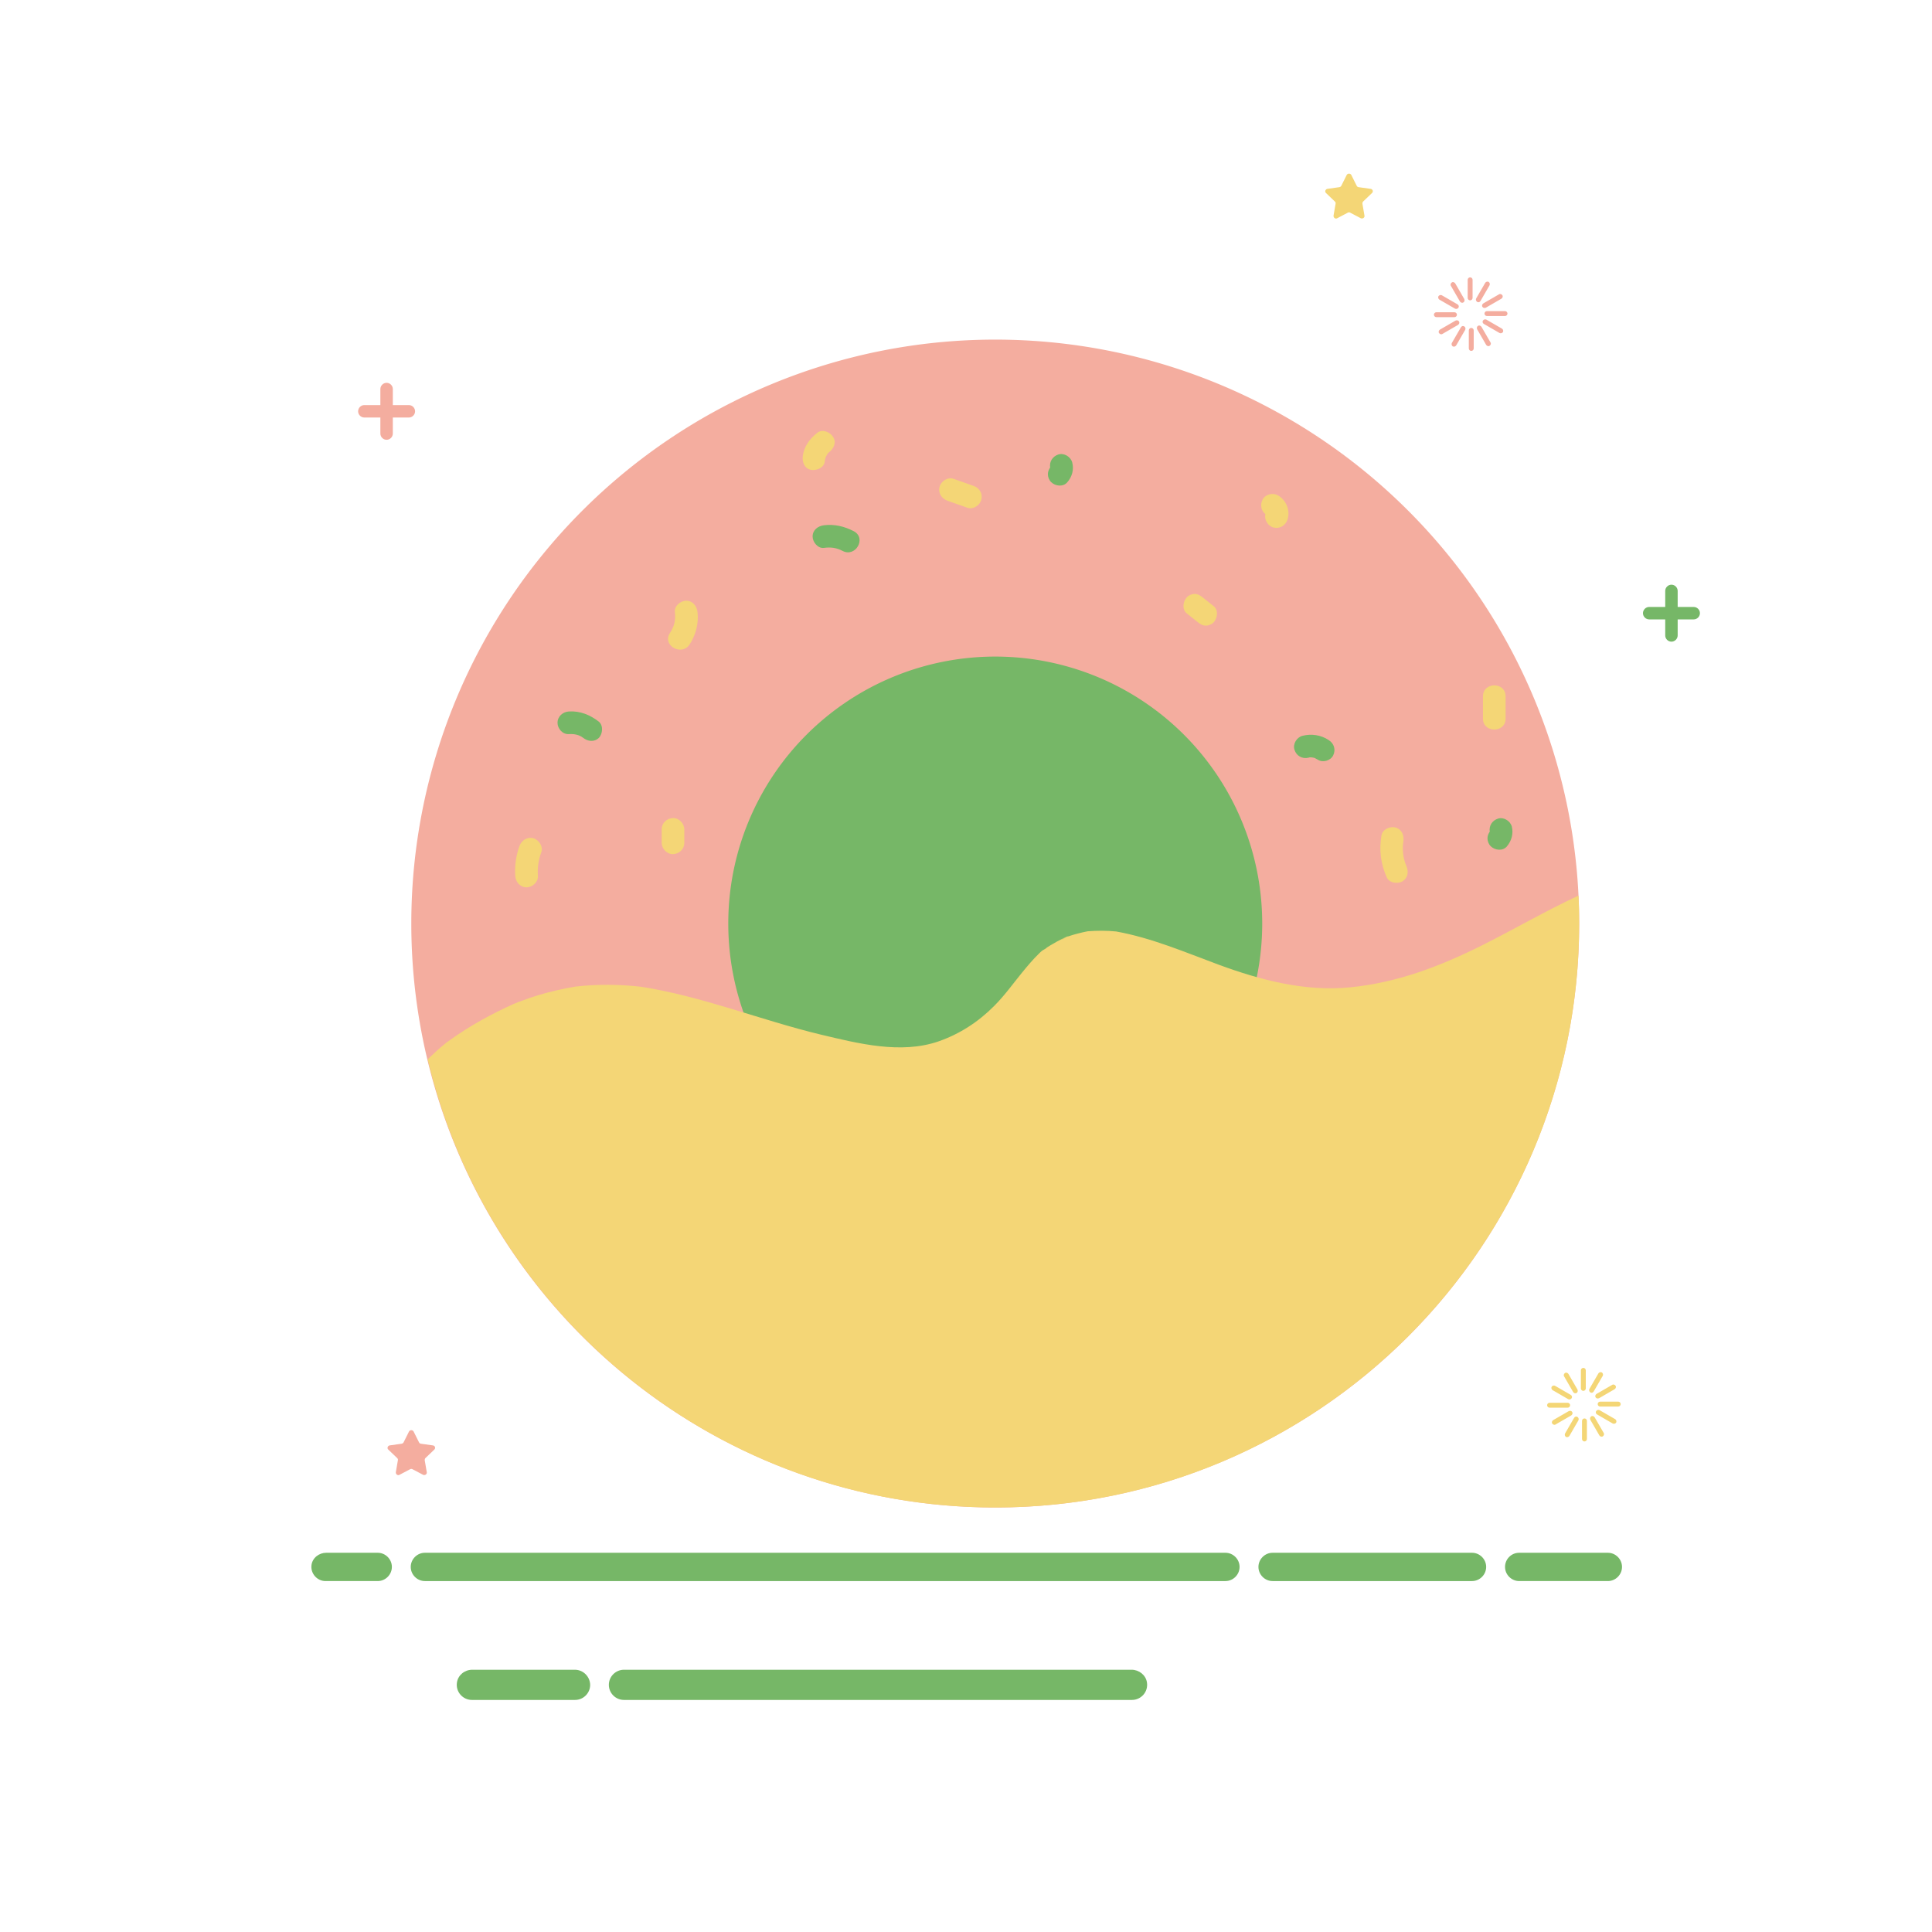 <?xml version="1.0" standalone="no"?><!DOCTYPE svg PUBLIC "-//W3C//DTD SVG 1.1//EN" "http://www.w3.org/Graphics/SVG/1.1/DTD/svg11.dtd"><svg t="1681895095235" class="icon" viewBox="0 0 1024 1024" version="1.1" xmlns="http://www.w3.org/2000/svg" p-id="5586" xmlns:xlink="http://www.w3.org/1999/xlink" width="200" height="200"><path d="M200.2 823h-27.3c-3.8 0-7.3 2.7-7.8 6.5-0.6 4.5 3 8.5 7.4 8.5h27.7c4.1 0 7.5-3.4 7.5-7.5s-3.4-7.5-7.5-7.5zM780.2 823H674.5c-4.1 0-7.5 3.4-7.5 7.5s3.4 7.5 7.5 7.5h105.7c4.1 0 7.5-3.4 7.5-7.5s-3.4-7.5-7.5-7.5zM797.7 830.5c0 4.1 3.4 7.5 7.5 7.5h47c4.1 0 7.5-3.4 7.5-7.5s-3.4-7.5-7.5-7.5h-47c-4.2 0-7.5 3.4-7.5 7.5zM649.5 823H225.2c-4.1 0-7.5 3.4-7.5 7.5s3.4 7.5 7.5 7.5h424.3c4.1 0 7.5-3.4 7.5-7.5s-3.4-7.5-7.5-7.5zM599.8 885H330.7c-4.4 0-8 3.6-8 8s3.6 8 8 8H600c4.8 0 8.7-4.3 7.9-9.3-0.6-3.9-4.2-6.7-8.1-6.7zM304.7 885h-54.4c-4 0-7.5 2.8-8.1 6.7-0.8 5 3.1 9.3 7.9 9.3h54.7c4.4 0 8-3.6 8-8-0.1-4.4-3.7-8-8.1-8z" fill="#76B767" p-id="5587"></path><path d="M216.7 214.7h-8.5v-8.5c0-1.8-1.5-3.3-3.3-3.3s-3.3 1.5-3.3 3.3v8.5h-8.5c-1.8 0-3.3 1.5-3.3 3.3s1.5 3.3 3.3 3.3h8.5v8.5c0 1.8 1.5 3.3 3.3 3.3s3.3-1.5 3.3-3.3v-8.5h8.5c1.8 0 3.3-1.5 3.3-3.3s-1.5-3.3-3.3-3.3z" fill="#F4AD9F" p-id="5588"></path><path d="M897.7 321.7h-8.5v-8.5c0-1.8-1.5-3.3-3.3-3.3s-3.3 1.5-3.3 3.3v8.5h-8.5c-1.8 0-3.3 1.5-3.3 3.3s1.5 3.3 3.3 3.3h8.5v8.5c0 1.8 1.5 3.3 3.3 3.3s3.3-1.5 3.3-3.3v-8.5h8.5c1.8 0 3.3-1.5 3.3-3.3s-1.5-3.3-3.3-3.3z" fill="#76B767" p-id="5589"></path><path d="M839.2 737.2c-0.7 0-1.3-0.6-1.3-1.3v-9.6c0-0.7 0.6-1.3 1.3-1.3 0.7 0 1.3 0.6 1.3 1.3v9.6c0 0.7-0.6 1.3-1.3 1.3zM835.6 738.3c-0.6 0.4-1.4 0.1-1.8-0.5l-4.8-8.3c-0.4-0.6-0.1-1.4 0.5-1.8 0.6-0.4 1.4-0.1 1.8 0.5l4.8 8.3c0.3 0.7 0.1 1.5-0.5 1.8zM833 741.1c-0.4 0.6-1.2 0.8-1.8 0.5l-8.3-4.8c-0.6-0.4-0.8-1.2-0.5-1.8 0.4-0.6 1.2-0.8 1.8-0.5l8.3 4.8c0.7 0.4 0.9 1.2 0.5 1.8zM832.2 744.8c0 0.7-0.6 1.3-1.3 1.3h-9.6c-0.7 0-1.3-0.6-1.3-1.3 0-0.7 0.6-1.3 1.3-1.3h9.6c0.7 0 1.3 0.6 1.3 1.3zM833.3 748.4c0.4 0.6 0.1 1.4-0.5 1.8l-8.3 4.8c-0.6 0.4-1.4 0.1-1.8-0.5-0.4-0.6-0.1-1.4 0.5-1.8l8.3-4.8c0.7-0.3 1.5-0.1 1.8 0.5zM836.1 751c0.6 0.4 0.8 1.2 0.5 1.8l-4.8 8.3c-0.4 0.6-1.2 0.8-1.8 0.5-0.6-0.4-0.8-1.2-0.5-1.8l4.8-8.3c0.4-0.7 1.2-0.9 1.8-0.5zM839.8 751.8c0.7 0 1.3 0.6 1.3 1.3v9.6c0 0.7-0.6 1.3-1.3 1.3-0.7 0-1.3-0.6-1.3-1.3v-9.6c0-0.7 0.6-1.3 1.3-1.3zM843.4 750.7c0.6-0.4 1.4-0.1 1.8 0.5l4.8 8.3c0.4 0.6 0.1 1.4-0.5 1.8-0.6 0.4-1.4 0.1-1.8-0.5l-4.8-8.3c-0.3-0.7-0.1-1.5 0.5-1.8zM846 747.9c0.4-0.6 1.2-0.8 1.8-0.5l8.3 4.8c0.6 0.4 0.8 1.2 0.5 1.8-0.4 0.6-1.2 0.8-1.8 0.5l-8.3-4.8c-0.7-0.4-0.9-1.2-0.5-1.8zM846.8 744.2c0-0.7 0.6-1.3 1.3-1.3h9.6c0.7 0 1.3 0.6 1.3 1.3 0 0.7-0.6 1.3-1.3 1.3h-9.6c-0.7 0-1.3-0.6-1.3-1.3zM845.7 740.6c-0.4-0.6-0.1-1.4 0.5-1.8l8.3-4.8c0.6-0.4 1.4-0.1 1.8 0.5 0.4 0.6 0.1 1.4-0.5 1.8l-8.3 4.8c-0.7 0.3-1.5 0.1-1.8-0.5zM842.9 738c-0.6-0.4-0.8-1.2-0.5-1.8l4.8-8.3c0.4-0.6 1.2-0.8 1.8-0.5 0.6 0.4 0.8 1.2 0.5 1.8l-4.8 8.3c-0.4 0.7-1.2 0.9-1.8 0.5z" fill="#F4D676" p-id="5590"></path><path d="M779.2 159.2c-0.7 0-1.3-0.6-1.3-1.3v-9.6c0-0.7 0.6-1.3 1.3-1.3 0.7 0 1.3 0.6 1.3 1.3v9.6c0 0.7-0.6 1.3-1.3 1.3zM775.6 160.3c-0.6 0.4-1.4 0.1-1.8-0.5l-4.8-8.3c-0.4-0.6-0.1-1.4 0.5-1.8 0.6-0.4 1.4-0.1 1.8 0.5l4.8 8.3c0.3 0.7 0.1 1.5-0.5 1.8zM773 163.1c-0.4 0.6-1.2 0.8-1.8 0.5l-8.3-4.8c-0.6-0.4-0.8-1.2-0.5-1.8 0.4-0.6 1.2-0.8 1.8-0.5l8.3 4.8c0.7 0.4 0.9 1.2 0.5 1.8zM772.2 166.8c0 0.7-0.6 1.3-1.3 1.3h-9.6c-0.7 0-1.3-0.6-1.3-1.3 0-0.7 0.6-1.3 1.3-1.3h9.6c0.7 0 1.3 0.6 1.3 1.3zM773.3 170.4c0.4 0.6 0.1 1.4-0.5 1.8l-8.3 4.8c-0.6 0.4-1.4 0.1-1.8-0.5-0.4-0.6-0.1-1.4 0.5-1.8l8.3-4.8c0.7-0.3 1.5-0.1 1.8 0.5zM776.1 173c0.6 0.4 0.8 1.2 0.5 1.8l-4.8 8.3c-0.4 0.6-1.2 0.8-1.8 0.5-0.6-0.4-0.8-1.2-0.5-1.8l4.8-8.3c0.4-0.7 1.2-0.9 1.8-0.5zM779.8 173.8c0.7 0 1.3 0.6 1.3 1.3v9.6c0 0.7-0.6 1.3-1.3 1.3-0.7 0-1.3-0.6-1.3-1.3v-9.6c0-0.7 0.6-1.3 1.3-1.3zM783.4 172.7c0.6-0.4 1.4-0.1 1.8 0.5l4.8 8.3c0.4 0.6 0.1 1.4-0.5 1.8-0.6 0.4-1.4 0.1-1.8-0.5l-4.8-8.3c-0.3-0.7-0.1-1.5 0.5-1.8zM786 169.9c0.4-0.6 1.2-0.8 1.8-0.5l8.3 4.8c0.6 0.4 0.8 1.2 0.5 1.8-0.4 0.6-1.2 0.8-1.8 0.5l-8.3-4.8c-0.7-0.4-0.9-1.2-0.5-1.8zM786.8 166.2c0-0.7 0.6-1.3 1.3-1.3h9.6c0.7 0 1.3 0.6 1.3 1.3 0 0.7-0.6 1.3-1.3 1.3h-9.6c-0.7 0-1.3-0.6-1.3-1.3zM785.7 162.6c-0.4-0.6-0.1-1.4 0.5-1.8l8.3-4.8c0.6-0.4 1.4-0.1 1.8 0.5 0.4 0.6 0.1 1.4-0.5 1.8l-8.3 4.8c-0.7 0.3-1.5 0.1-1.8-0.5zM782.9 160c-0.6-0.4-0.8-1.2-0.5-1.8l4.8-8.3c0.4-0.6 1.2-0.8 1.8-0.5 0.6 0.4 0.8 1.2 0.5 1.8l-4.8 8.3c-0.4 0.7-1.2 0.9-1.8 0.5z" fill="#F4AD9F" p-id="5591"></path><path d="M219.2 758.7l2.9 5.8c0.2 0.4 0.5 0.6 1 0.7l6.4 0.9c1.1 0.2 1.5 1.4 0.7 2.2l-4.7 4.5c-0.3 0.3-0.4 0.7-0.4 1.1l1.1 6.4c0.2 1-0.9 1.8-1.9 1.4l-5.7-3c-0.4-0.2-0.8-0.2-1.2 0l-5.7 3c-0.9 0.5-2-0.3-1.9-1.4l1.1-6.4c0.1-0.4-0.1-0.8-0.4-1.1l-4.7-4.5c-0.8-0.7-0.3-2 0.7-2.2l6.4-0.9c0.4-0.1 0.8-0.3 1-0.7l2.9-5.8c0.5-0.9 1.9-0.9 2.4 0z" fill="#F4AD9F" p-id="5592"></path><path d="M716.2 92.7l2.9 5.8c0.2 0.4 0.5 0.6 1 0.7l6.4 0.9c1.1 0.2 1.5 1.4 0.7 2.2l-4.7 4.5c-0.3 0.3-0.4 0.7-0.4 1.1l1.1 6.4c0.2 1-0.9 1.8-1.9 1.4l-5.7-3c-0.4-0.2-0.8-0.2-1.2 0l-5.7 3c-0.9 0.5-2-0.3-1.9-1.4l1.1-6.4c0.1-0.4-0.1-0.8-0.4-1.1l-4.7-4.5c-0.8-0.7-0.3-2 0.7-2.2l6.4-0.9c0.4-0.1 0.8-0.3 1-0.7l2.9-5.8c0.5-0.9 1.9-0.9 2.4 0z" fill="#F4D676" p-id="5593"></path><path d="M527.5 489.5m-309.5 0a309.5 309.5 0 1 0 619 0 309.5 309.5 0 1 0-619 0Z" fill="#F4AD9F" p-id="5594"></path><path d="M527.5 489.5m-141.5 0a141.5 141.5 0 1 0 283 0 141.5 141.5 0 1 0-283 0Z" fill="#76B767" p-id="5595"></path><path d="M836.2 474.9c-17.2 8-33.6 17.6-50.6 26.1-22.4 11.2-44.9 19.8-69.9 22.3-23.9 2.4-47.5-3.8-69.8-12-17.8-6.6-35.5-14.2-54.3-17.6-5-0.5-10-0.5-15.1-0.1-3.6 0.7-7.1 1.6-10.6 2.8-0.2 0.1-0.3 0.1-0.5 0.2-4.6 2.6-2.1 0.9 0 0 0.3-0.2 0.6-0.4 1-0.6-0.7 0.4-1.6 0.7-2.4 1.1-2.5 1.2-4.9 2.5-7.2 3.9-0.7 0.4-1.4 0.9-2.1 1.3 0.3-0.1-0.1 0.3-2.4 1.6l-0.1 0.1c-0.6 0.5-1.1 1-1.6 1.5-3.2 3.1-6.1 6.6-8.9 10-4.8 5.9-9.3 12.2-14.7 17.6-8.4 8.5-18.4 15-29.7 18.9-19.9 6.8-42.3 1.1-62.1-3.6-32-7.7-62.8-20.3-95.4-25.4-11.5-1.3-23.1-1.4-34.7-0.1-6.6 1.1-13.2 2.6-19.6 4.5-2.9 0.9-5.9 1.9-8.8 3-1.5 0.5-3 1.1-4.4 1.7-11.8 5.3-23.1 11.5-33.6 19-0.3 0.2-1.3 0.9-2.1 1.5-0.5 0.4-1 0.8-1.2 1-2.6 2.1-5 4.3-7.4 6.6-0.5 0.4-0.9 0.9-1.3 1.3C259 697.8 381.4 799 527.5 799 698.4 799 837 660.4 837 489.5c0-5-0.1-9.9-0.4-14.8-0.1 0-0.3 0.1-0.4 0.2zM282.7 444.3c-3.3-0.9-6.3 1.1-7.4 4.2-1.8 5-2.6 10.5-2.2 15.8 0.2 3.2 2.6 6 6 6 3.1 0 6.2-2.8 6-6-0.3-4.4 0.3-8.5 1.8-12.6 1.1-3-1.3-6.6-4.2-7.4zM369.7 324.4c-0.4-3.2-2.5-6-6-6-3 0-6.4 2.8-6 6 0.5 4.2-0.3 7.6-2.6 11.1-4.3 6.5 6.1 12.5 10.4 6.1 3.3-5.1 4.9-11.2 4.2-17.2zM356.7 433.6c-3.3 0.1-6 2.6-6 6v7.1c0 3.1 2.8 6.1 6 6 3.3-0.1 6-2.6 6-6v-7.1c0-3.1-2.8-6.1-6-6zM515.9 257.5l-10.5-3.7c-3.1-1.1-6.6 1.2-7.4 4.2-0.9 3.3 1.1 6.3 4.2 7.4 3.5 1.2 7 2.5 10.5 3.7 3.1 1.1 6.6-1.2 7.4-4.2 0.9-3.4-1.1-6.4-4.2-7.4zM441.5 231.5c-1.6-2.5-5.5-4.2-8.2-2.2-4 3.1-7.1 7.2-7.8 12.3-0.4 3.1 0.7 6.6 4.2 7.4 2.8 0.6 6.9-0.9 7.4-4.2 0.1-0.7 0.2-1.4 0.4-2 0.1-0.2 0.1-0.4 0.2-0.6 0-0.1 0.2-0.3 0.3-0.6 0.2-0.3 0.4-0.6 0.5-0.9v-0.1c0.2-0.2 0.4-0.5 0.7-0.7 0.2-0.2 1.1-1 0.2-0.2 2.5-1.9 4.1-5.3 2.1-8.2zM677.4 262.6c-2.7-1.6-6.7-0.7-8.2 2.2-1.4 2.7-0.8 5.9 1.5 7.7-0.8 2.9 1.4 6.4 4.3 7.1 3.3 0.8 6.3-1 7.4-4.2 1.6-4.9-0.7-10.3-5-12.8zM643.3 321.3c-2-1.6-3.9-3.1-5.9-4.7-1.3-1-2.5-1.8-4.2-1.8-1.5 0-3.2 0.7-4.2 1.8-2 2.2-2.6 6.4 0 8.5l5.9 4.7c1.3 1 2.5 1.8 4.2 1.8 1.5 0 3.2-0.7 4.2-1.8 2-2.2 2.6-6.4 0-8.5zM786 369.1v11.8c0 7.7 12 7.7 12 0v-11.8c0-7.8-12-7.8-12 0zM745.4 459c-1.7-4-2.3-8.7-1.6-13 0.5-3.2-0.8-6.5-4.2-7.4-2.9-0.8-6.9 1-7.4 4.2-1.3 7.8-0.4 15 2.8 22.2 1.3 3 5.7 3.6 8.2 2.2 3.1-1.8 3.5-5.2 2.2-8.2z" fill="#F4D676" p-id="5596"></path><path d="M317.4 382.5c-4.6-3.6-10-5.8-15.9-5.4-3.2 0.2-6 2.6-6 6 0 3.1 2.7 6.2 6 6 2.7-0.2 5.4 0.3 7.5 1.9 2.5 2 6 2.5 8.5 0 1.9-2.1 2.4-6.4-0.1-8.5zM452.6 281.6c-4.9-2.6-10.4-3.9-15.9-3.2-3.2 0.4-6 2.5-6 6 0 2.9 2.8 6.4 6 6 3.5-0.5 6.7-0.1 9.9 1.6 6.8 3.6 12.8-6.7 6-10.4zM568.3 245.1c-0.8-3-4.3-5.2-7.4-4.2-3 1-4.8 3.8-4.3 6.9-0.1 0.1-0.1 0.2-0.2 0.3-0.6 1-1 2-1 3.3 0 1.5 0.7 3.2 1.8 4.2 2.2 2.1 6.3 2.6 8.5 0 2.5-2.9 3.6-6.6 2.6-10.5zM704.3 392.3c-4.1-2.8-9.3-3.5-14-2.3-3 0.8-5.2 4.3-4.2 7.4 1 3.2 4.1 5 7.4 4.2 0.2-0.1 0.5-0.1 0.7-0.2h0.6c0.2 0 1.5 0.2 1 0.1l1.2 0.3c-0.2 0 1.2 0.7 1.4 0.8 2.6 1.8 6.8 0.6 8.2-2.2 1.5-3 0.5-6.3-2.3-8.1zM801.3 438.1c-0.8-3-4.3-5.2-7.4-4.2-3 1-4.8 3.8-4.3 6.9-0.1 0.1-0.1 0.2-0.2 0.3-0.6 1-1 2-1 3.3 0 1.5 0.7 3.2 1.8 4.2 2.2 2.1 6.3 2.6 8.5 0 2.5-3 3.5-6.7 2.6-10.5z" fill="#76B767" p-id="5597"></path></svg>